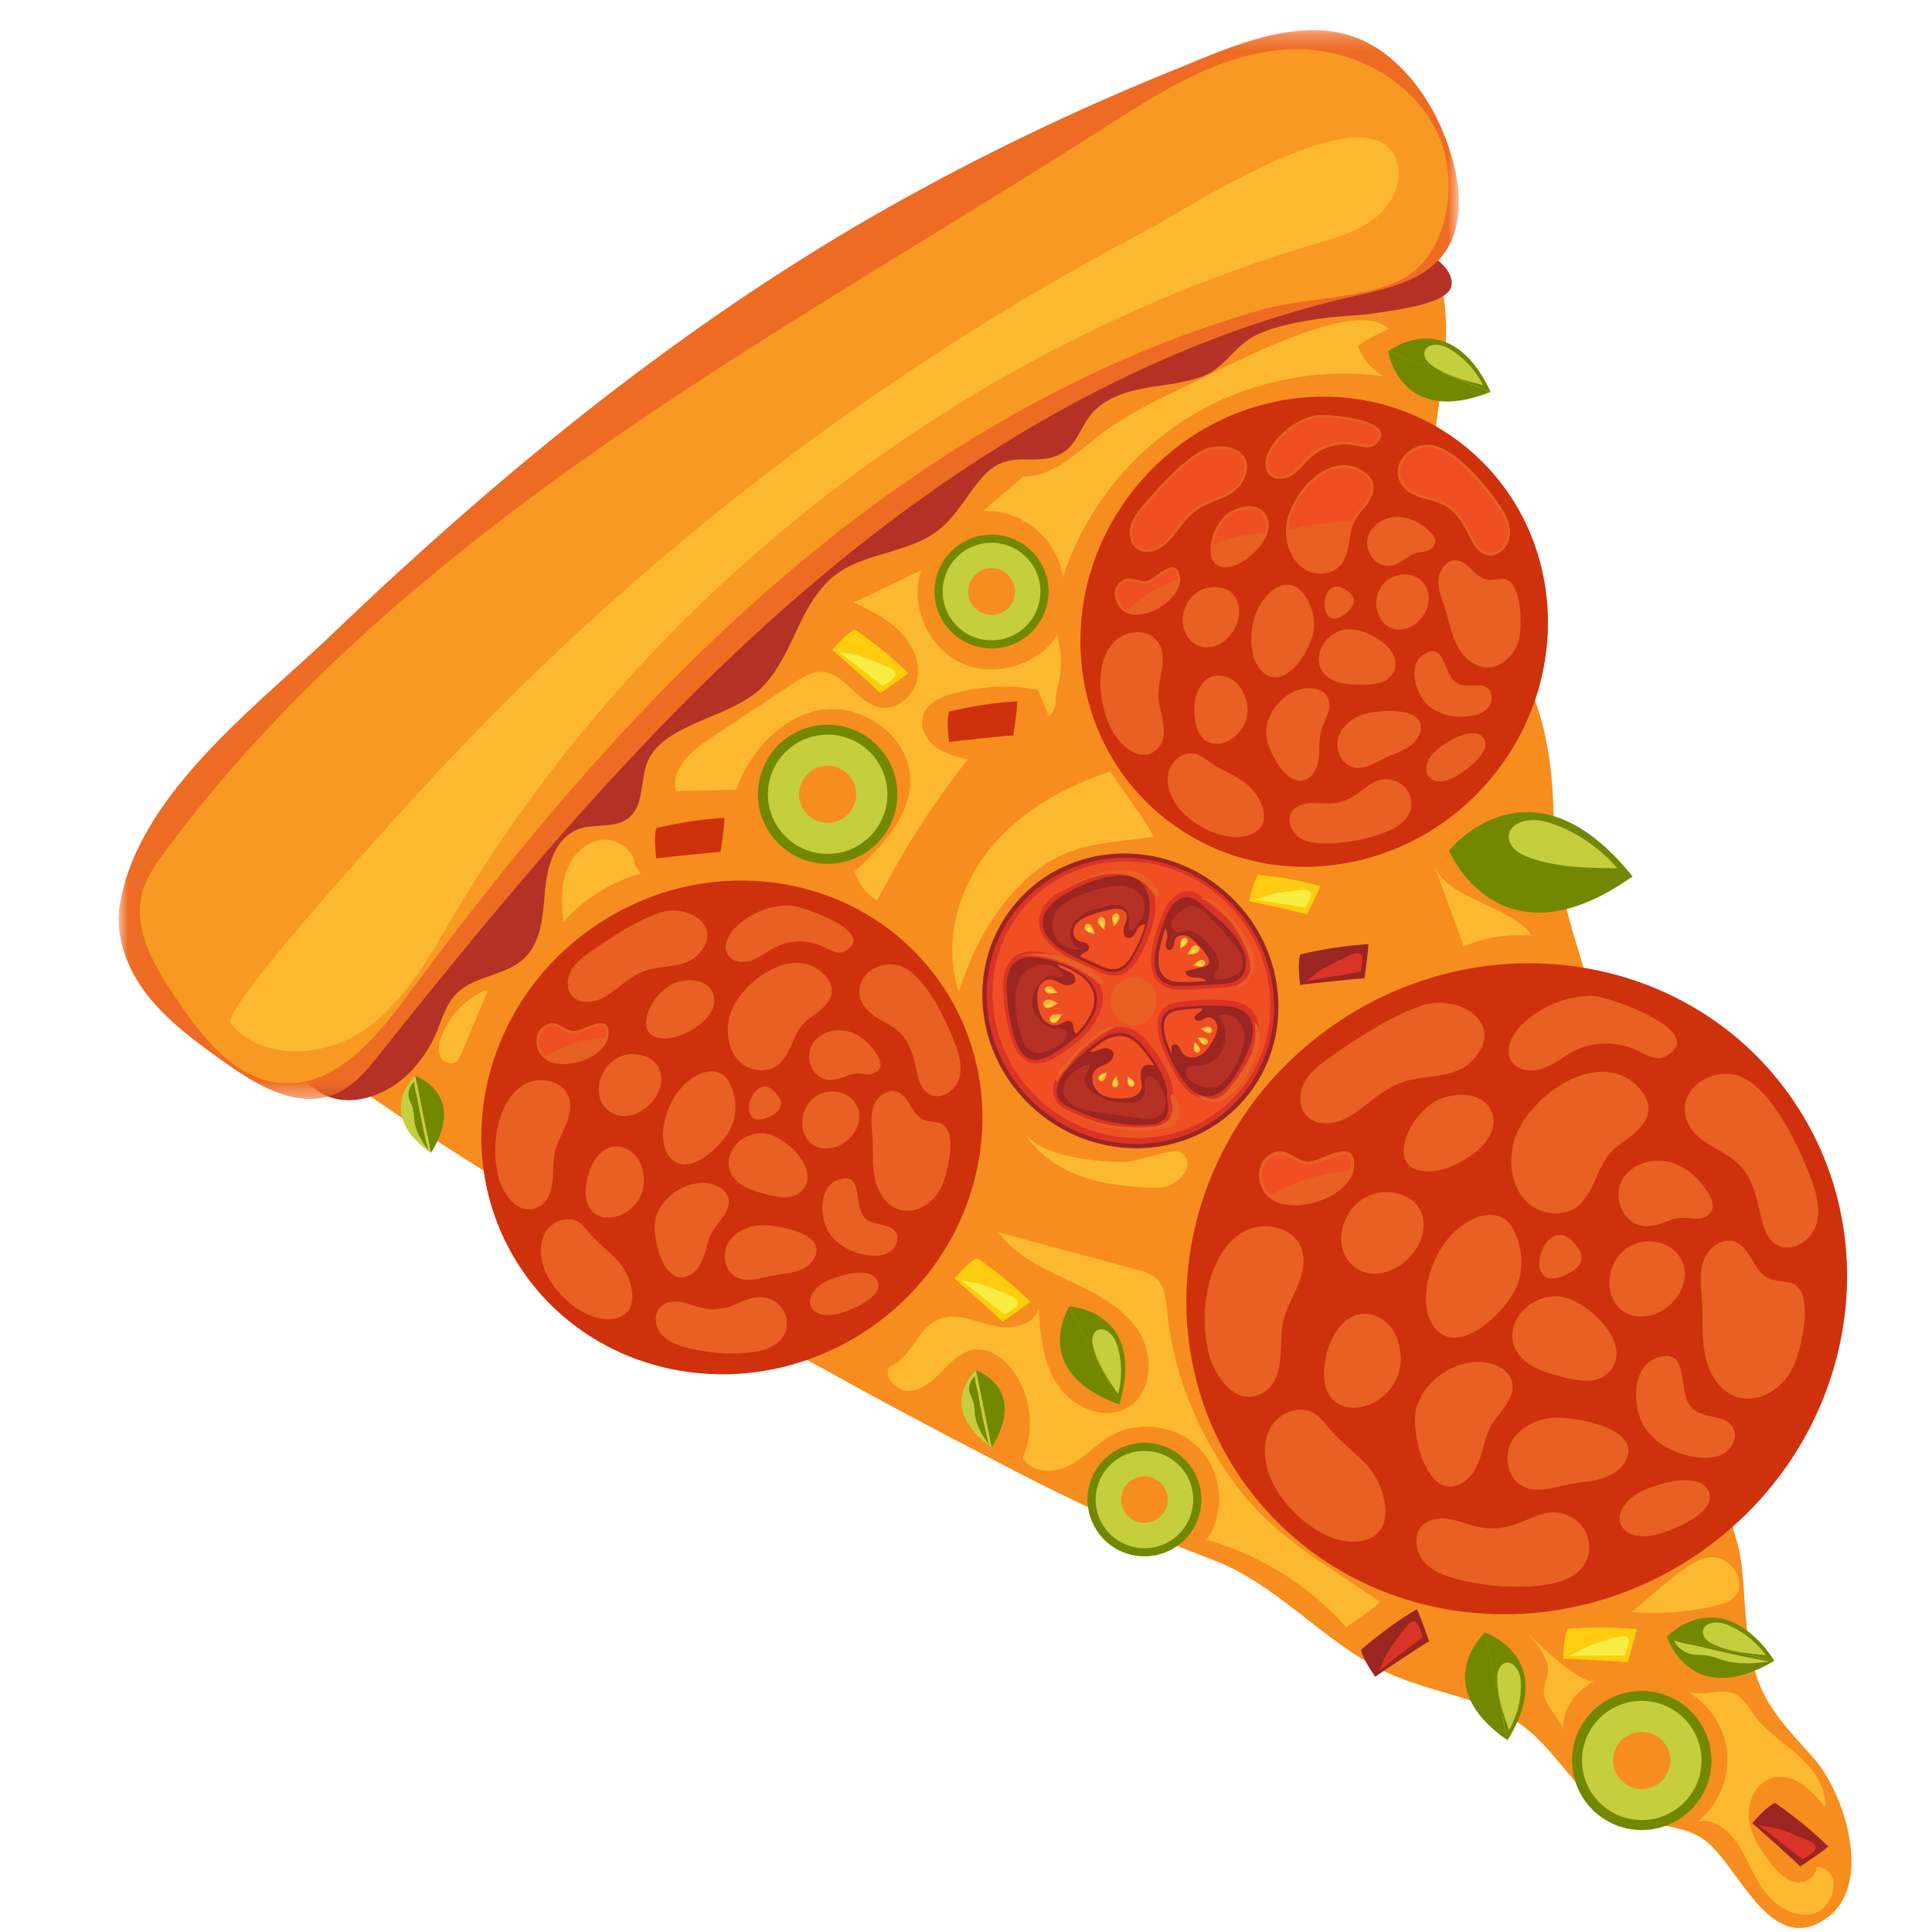 <svg xmlns="http://www.w3.org/2000/svg" xmlns:xlink="http://www.w3.org/1999/xlink" width="120" height="120"><defs><path id="a" d="M1.837.247h83.24v66.385H1.836z"/></defs><g fill="none" fill-rule="evenodd"><path fill="#F68D1E" d="M111.725 119.752c.37.007.757-.08 1.167-.276 3.753-1.826 1.714-7.995-.146-10.159-1.111-1.292-2.363-2.497-3.143-4.01-1.22-2.365-1.137-5.15-1.394-7.795-.293-3.013-1.847-5.248-2.874-7.978-1.157-3.067-1.948-6.35-2.937-9.484-1.043-3.305-2.272-6.435-2.526-9.79-.293-3.888-.586-7.192-1.764-10.992-.96-3.086-1.54-5.458-1.607-8.56-.073-3.44-.562-6.62-2.278-9.673-1.614-2.885-4.052-5.383-4.897-8.578-.673-2.548-.252-5.24.122-7.849.372-2.61.678-5.34-.205-7.824-1.483-4.172-5.546-5.03-9.316-3.589-17.18 6.568-32.452 15.863-43.213 31.13-3.204 4.544-6.235 9.695-11.341 11.91-3.3 1.433-7.585 1.775-9.303 4.932-1.996 3.673 35.224 23.983 39.233 26.134 2.535 1.363 5.094 2.692 7.648 4.022 4.13 2.145 8.123 3.954 12.396 5.569 4.026 1.52 6.875 5.131 10.769 6.973 2.83 1.337 6.21 1.55 8.669 3.487 2.107 1.658 3.341 4.448 5.833 5.443 1.707.683 3.785.407 5.264 1.498 1.731 1.277 3.37 5.415 5.843 5.459"/><path fill="#B63125" d="M85.433 19.447c-.964.154-1.943.158-2.91.278-1.439.184-3.485.502-4.757 1.23-1.17.667-1.722 1.903-3.066 2.419-1.174.448-2.456.52-3.689.755-1.236.233-2.514.68-3.288 1.67-.624.792-.914 1.908-1.808 2.375-1.756.92-3.23-.452-4.94 1.51-.92 1.056-1.57 2.363-2.672 3.231-1.915 1.512-4.788 1.379-6.634 2.978-2.046 1.772-2.403 4.759-4.258 6.716-1.844 1.943-5.927 2.245-7.094 4.502-.611 1.18-.233 2.867-1.275 3.696-.85.675-2.127.32-3.146.707-1.415.536-1.9 2.272-2.039 3.776-.14 1.504-.2 3.19-1.296 4.232-1.175 1.115-3.146 1.072-4.259 2.248-.635.67-.868 1.607-1.235 2.45a7.798 7.798 0 0 1-1.776 2.545c-1.448 1.382-3.792 2.145-5.466 1.05-6.086-3.977 4.006-13.485 6.64-16.22C35.2 42.52 44.373 33.724 55 26.948c6.71-4.279 14.021-7.721 21.741-9.74 2.981-.779 8.333-2.648 11.365-1.701.808.251 2.294 1.256 2.033 2.3-.28 1.11-3.715 1.484-4.706 1.64"/><path fill="#CE310B" d="M77.378 92.242c-6.483-8.905-4.204-21.583 5.09-28.318 9.293-6.735 22.081-4.977 28.565 3.93 6.484 8.902 4.206 21.583-5.09 28.318-9.29 6.733-22.081 4.974-28.565-3.93"/><path fill="#E86024" d="M112.496 73.224c.357.947.62 2.007.274 2.957-.344.95-1.531 1.643-2.41 1.14-.674-.386-.88-1.24-1.042-1.995-.237-1.104-.547-2.261-1.362-3.048-.882-.852-2.254-1.157-2.925-2.185-1.441-2.209 1.45-4.232 3.434-3.052 1.832 1.082 3.324 4.305 4.031 6.183m-1.16 11.77c-.631 1.25-2.095 2.206-3.435 1.785-1.075-.34-1.744-1.44-1.981-2.54-.237-1.1-.134-2.238-.2-3.361-.05-.848-.191-1.727.078-2.531.267-.808 1.137-1.504 1.941-1.225.983.345 1.148 1.785 2.077 2.254.462.229 1.013.173 1.498.345 1.475.533.518 4.294.022 5.273m-5.176-10.327c-.486-.98-1.268-1.873-2.309-2.223-1.04-.35-2.347-.02-2.894.93-.547.948.015 2.415 1.103 2.557.838.109 1.616-.504 2.46-.51.293-.004.584.068.878.06.293-.011.61-.131.733-.397.126-.267-.085-.657-.374-.61M93.993 71.05c-.29 1.25-.085 2.688.829 3.59.911.904 2.606 1.018 3.431.035 1.182-1.415.874-2.59 2.545-3.733 1.2-.82 2.315-1.94 1.015-3.358-2.54-2.765-7.185.703-7.82 3.465m9.461-5.436c-.562.305-1.222-.103-1.8-.379a4.468 4.468 0 0 0-3.874.041c-.654.332-1.227.83-1.917 1.08-.691.253-1.6.173-1.988-.45-.451-.72.043-1.66.648-2.26a6.324 6.324 0 0 1 4.345-1.79c.977-.002 7.392 2.23 4.586 3.758m-2.586 12.05c-1.598 1.382-1.03 4.277 1.255 4.106 1.81-.135 3.347-2.392 2.034-3.93-.794-.928-2.368-.973-3.29-.176m4.35 9.906c.72.538 1.942.307 2.408 1.072.32.522.04 1.245-.47 1.585-.506.34-1.16.37-1.765.29-1.306-.168-2.593-.825-3.283-1.942-.72-1.166-.799-3.705.812-4.241 2.214-.735 1.12 2.353 2.298 3.236m-2.545 7.792c-.73.139-1.646.049-1.97-.617-.377-.774.365-1.637 1.124-2.044.857-.459 3.616-1.385 4.276-.136.734 1.387-2.443 2.608-3.43 2.797m-4.939 2.485c-.62.407-1.374.557-2.114.635-1.658.177-3.343.036-4.963-.36-.803-.197-1.63-.478-2.18-1.093-.553-.613-.716-1.642-.153-2.244.56-.6 1.53-.533 2.312-.285 1.329.424 2.048.62 3.396.208.926-.287 1.808-.915 2.84-.735 1.894.328 2.568 2.75.862 3.874m3.403-7.603c-.1.731-.758 1.277-1.457 1.526-.697.25-1.452.276-2.182.419-.971.19-2.025.583-2.909.133-.958-.488-1.22-1.866-.688-2.8.53-.935 1.645-1.428 2.722-1.466 1.118-.036 4.737.529 4.514 2.188m-6.02-5.429c-2.38-1.44-.825-4.324 1.601-4.3 1.761.016 5.09 3.194 3.045 4.865-.733.6-1.81.388-2.727.146-.66-.177-1.333-.357-1.919-.71m-4.177 7.213c.547-.368.84-1.007 1.04-1.632.193-.626.323-1.284.65-1.852.5-.866 1.471-1.624 1.306-2.61-.15-.89-1.194-1.346-2.096-1.343-1.678.01-3.289 1.157-3.835 2.74-.504 1.447.637 6.25 2.935 4.697m-6.079-1.072c-.727-.772-1.593-1.404-2.28-2.208-.3-.35-.576-.737-.97-.973-.916-.544-2.192-.01-2.707.92-.513.932-.396 2.096-.004 3.08.733 1.844 3.146 4.094 5.315 3.976 2.738-.146 1.947-3.41.647-4.795m1.901-7.851c-.323-.893-1.233-1.6-2.176-1.495-1.147.128-1.88 1.3-2.167 2.412-1.434 5.576 5.991 3.628 4.343-.917m-7.095-.837c.143-.827.58-1.567.91-2.338.328-.773.548-1.661.24-2.441-.496-1.258-2.25-1.648-3.46-1.04-1.206.612-1.915 1.92-2.251 3.228a9.135 9.135 0 0 0-.03 4.38c.332 1.372 1.702 3.46 3.413 2.43 1.35-.814.962-2.963 1.178-4.219m8.559-19.785c-1.986.72-3.766 1.902-5.497 3.105-.618.434-1.253.885-1.642 1.532-.39.643-.472 1.536.007 2.12.683.826 2.045.588 2.932-.018 1.342-.917 2.133-1.867 3.794-2.192 1.218-.238 2.635-.155 3.586-1.12 2.295-2.318-.86-4.267-3.18-3.427m1.311 5.739c-2.056.76-3.802 4.776-.558 4.523 1.57-.122 4.548-1.941 3.612-3.822-.51-1.025-1.98-1.098-3.054-.7M97.24 79.19c-3.135 1.41-1.136-4.74.845-1.566.3.482.197 1.092-.83 1.559-.006.003-.01.007-.016.007m-3.037.734c.412-1.023.374-2.208-.043-3.23-.154-.372-.365-.733-.692-.964-.68-.48-1.64-.255-2.349.18-1.36.842-2.216 2.359-2.48 3.936-.162.961-.085 2.053.591 2.756 1.568 1.635 4.415-1.296 4.973-2.678m-10.505-4.449c-1.291 2.38.79 4.57 3.097 3.217 2.017-1.177 2.424-4.172-.278-4.622-1.107-.185-2.287.422-2.819 1.405m-5.275-1.593c1.04 2.002 5.512.64 5.678-1.358.167-2.04-2.11-.345-2.847-.37-.562-.018-.998-.519-1.553-.618-.545-.097-1.112.251-1.353.748-.24.499-.178 1.106.075 1.598"/><path fill="#E86024" d="M101.378 72.6c.682-.495 1.661-.658 2.545-.36.986.332 1.853 1.16 2.431 2.333l-.045.022a.679.679 0 0 1 .02.581.787.787 0 0 1-.258.306c-.196.144-.45.206-.666.216a3.531 3.531 0 0 1-.494-.032c-.135-.015-.263-.03-.389-.028-.351.001-.695.123-1.062.25-.453.16-.922.323-1.426.258-.54-.072-1.006-.428-1.278-.977-.31-.623-.303-1.352.013-1.901.15-.263.36-.486.609-.668"/><path fill="#EF4F23" d="M83.855 72.679c.015-.058.022-.115.03-.173.019-.255.01-.581-.156-.705-.27-.198-.968.077-1.479.281-.4.16-.748.297-1.005.287-.356-.01-.653-.178-.94-.34-.22-.125-.425-.243-.64-.278a1.012 1.012 0 0 0-.756.193c-.16.116-.284.264-.365.435-.195.405-.17.943.07 1.404.088.165.2.306.345.424 1.464-.86 3.191-1.34 4.896-1.528"/><path fill="#CE310B" d="M32.697 79.276c-4.916-6.755-3.19-16.369 3.858-21.478 7.05-5.11 16.747-3.773 21.665 2.98 4.918 6.753 3.189 16.368-3.858 21.477-7.048 5.106-16.749 3.775-21.665-2.979"/><path fill="#E86024" d="M59.33 64.853c.27.718.472 1.522.207 2.242-.261.722-1.163 1.245-1.829.863-.509-.29-.667-.938-.789-1.51-.178-.838-.415-1.717-1.033-2.313-.668-.645-1.709-.88-2.218-1.656-1.094-1.676 1.097-3.21 2.607-2.317 1.386.823 2.518 3.266 3.055 4.69m-.879 8.926c-.48.95-1.592 1.674-2.606 1.355-.816-.259-1.325-1.093-1.502-1.927-.179-.833-.101-1.695-.152-2.549-.038-.644-.145-1.308.058-1.92.205-.614.863-1.141 1.472-.928.748.263.872 1.354 1.578 1.71.346.173.767.13 1.133.261 1.12.403.393 3.255.02 3.998m-3.927-7.831c-.368-.744-.964-1.42-1.753-1.686-.79-.266-1.78-.015-2.195.705-.413.72.013 1.832.838 1.94.635.082 1.226-.38 1.865-.387.223-.002.443.052.665.045.223-.01.464-.1.556-.302.096-.2-.064-.495-.282-.463m-8.923-2.595c-.22.947-.062 2.036.628 2.724.693.685 1.979.771 2.604.023.897-1.073.664-1.963 1.929-2.828.911-.622 1.757-1.473.77-2.548-1.926-2.098-5.446.536-5.931 2.629m7.176-4.123c-.427.231-.927-.078-1.366-.288a3.38 3.38 0 0 0-2.936.032c-.498.25-.932.63-1.455.819-.524.193-1.21.131-1.507-.341-.342-.546.032-1.262.49-1.714a4.784 4.784 0 0 1 3.293-1.358c.744-.003 5.61 1.69 3.48 2.85m-1.959 9.139c-1.212 1.048-.782 3.242.95 3.113 1.373-.103 2.54-1.815 1.544-2.98-.6-.703-1.797-.738-2.494-.133m3.298 7.511c.545.41 1.47.233 1.827.816.24.393.028.943-.358 1.2-.385.257-.88.28-1.34.22-.99-.127-1.967-.627-2.488-1.473-.547-.885-.605-2.81.615-3.217 1.68-.555.85 1.787 1.744 2.454m-1.931 5.909c-.552.107-1.248.037-1.496-.467-.284-.587.278-1.241.855-1.55.65-.347 2.74-1.05 3.242-.104.558 1.052-1.853 1.978-2.601 2.12m-3.746 1.886c-.47.311-1.043.422-1.605.484a11.015 11.015 0 0 1-3.762-.276c-.609-.148-1.237-.364-1.654-.829-.419-.465-.543-1.246-.114-1.702.424-.454 1.16-.403 1.753-.214 1.007.323 1.554.47 2.575.156.704-.216 1.368-.694 2.153-.555 1.436.247 1.95 2.085.654 2.936m2.581-5.765c-.074.554-.577.968-1.105 1.158-.528.187-1.102.208-1.652.317-.74.144-1.538.44-2.21.1-.726-.37-.925-1.417-.52-2.123.403-.71 1.247-1.084 2.064-1.11.846-.03 3.592.4 3.423 1.657m-4.566-4.117c-1.803-1.091-.626-3.28 1.214-3.26 1.336.012 3.858 2.422 2.31 3.69-.555.453-1.373.292-2.068.11-.502-.133-1.013-.27-1.456-.54m-3.166 5.469c.413-.277.637-.76.785-1.235.149-.477.248-.975.496-1.405.378-.656 1.113-1.232.989-1.98-.115-.673-.902-1.02-1.59-1.018-1.27.006-2.492.88-2.907 2.078-.382 1.098.48 4.738 2.227 3.56M38.37 78.3c-.551-.585-1.207-1.065-1.73-1.674-.227-.265-.433-.559-.736-.739-.692-.412-1.663-.007-2.05.698-.391.705-.301 1.59-.004 2.34.556 1.395 2.387 3.1 4.031 3.01 2.077-.11 1.477-2.583.489-3.635m1.442-5.954c-.246-.675-.934-1.212-1.652-1.133-.866.096-1.424.984-1.64 1.828-1.088 4.23 4.544 2.75 3.292-.695m-5.381-.636c.11-.626.44-1.185.69-1.772.25-.585.419-1.26.184-1.85-.378-.955-1.706-1.251-2.623-.79-.918.465-1.453 1.455-1.709 2.449a6.916 6.916 0 0 0-.024 3.32c.252 1.041 1.29 2.626 2.59 1.844 1.024-.617.727-2.248.892-3.2m6.493-15.003c-1.507.544-2.856 1.442-4.17 2.353-.47.328-.95.672-1.246 1.161-.295.491-.357 1.166.006 1.607.517.626 1.552.448 2.225-.011 1.017-.696 1.618-1.416 2.877-1.663.923-.18 1.996-.119 2.72-.848 1.74-1.759-.65-3.238-2.412-2.599m.996 4.351c-1.56.578-2.886 3.623-.428 3.43 1.192-.094 3.45-1.47 2.742-2.9-.389-.774-1.5-.83-2.315-.53m5.84 8.318c-2.38 1.067-.86-3.594.643-1.188.227.365.148.828-.632 1.183-.004.002-.007.005-.011.005m-2.305.557c.314-.778.286-1.674-.034-2.449-.115-.283-.274-.558-.522-.73-.515-.367-1.243-.196-1.782.134-1.032.64-1.68 1.789-1.88 2.985-.125.73-.063 1.556.448 2.09 1.19 1.238 3.347-.982 3.77-2.03m-7.965-3.374c-.98 1.805.597 3.464 2.349 2.44 1.528-.894 1.84-3.166-.212-3.506-.839-.14-1.733.32-2.137 1.065m-4.001-1.209c.785 1.52 4.181.487 4.305-1.028.128-1.55-1.6-.261-2.159-.282-.425-.013-.757-.394-1.176-.467-.414-.073-.846.188-1.026.568-.183.377-.14.839.056 1.21"/><path fill="#E86024" d="M50.897 64.38c.517-.375 1.26-.5 1.93-.273.75.249 1.404.879 1.846 1.768l-.036.017a.518.518 0 0 1-.18.673.95.95 0 0 1-.506.163 2.444 2.444 0 0 1-.374-.023 2.358 2.358 0 0 0-.293-.022c-.269.002-.53.094-.806.19-.344.121-.7.245-1.083.194-.41-.054-.763-.322-.97-.74-.232-.473-.229-1.026.012-1.442.113-.199.272-.368.46-.505"/><path fill="#EF4F23" d="M37.61 64.44a.796.796 0 0 0 .019-.13c.018-.195.009-.445-.119-.537-.203-.151-.729.06-1.116.212-.308.12-.571.227-.767.222-.27-.01-.494-.137-.712-.26-.164-.095-.321-.183-.487-.211a.75.75 0 0 0-.571.146.914.914 0 0 0-.278.328c-.147.308-.126.717.054 1.065.066.128.154.235.261.323 1.11-.653 2.423-1.018 3.716-1.159"/><path fill="#CE310B" d="M72.164 50.679c-6.081-5.009-6.775-14.19-1.548-20.51 5.226-6.316 14.393-7.38 20.475-2.37 6.083 5.009 6.775 14.19 1.548 20.508-5.228 6.317-14.393 7.38-20.475 2.372"/><path fill="#E86024" d="M93.066 31.26c.417.59.79 1.276.72 1.994-.068.72-.767 1.412-1.466 1.22-.536-.147-.83-.698-1.079-1.193-.36-.724-.783-1.472-1.488-1.87-.763-.43-1.767-.397-2.415-.99-1.393-1.27.246-3.187 1.832-2.726 1.46.424 3.071 2.389 3.896 3.564m1.305 8.351c-.214.98-1.056 1.9-2.06 1.848-.804-.043-1.466-.685-1.823-1.405-.362-.718-.496-1.526-.742-2.29-.188-.578-.44-1.16-.4-1.767.041-.608.518-1.241 1.125-1.193.743.062 1.115 1.032 1.842 1.19.36.078.733-.06 1.096-.029 1.118.107 1.127 2.882.962 3.647m-5.433-6.226c-.51-.592-1.214-1.07-1.995-1.127-.784-.056-1.628.405-1.836 1.16-.209.753.441 1.668 1.221 1.572.6-.073 1.028-.635 1.61-.79.204-.053.416-.057.619-.115.197-.06.398-.2.436-.407.04-.205-.175-.437-.368-.355m-8.756-.273c.024.916.424 1.874 1.218 2.337.793.464 1.986.24 2.379-.586.565-1.191.143-1.95 1.093-3.04.686-.782 1.256-1.757.104-2.501-2.253-1.464-4.849 1.764-4.794 3.79m5.575-5.45c-.334.312-.864.147-1.313.06a3.183 3.183 0 0 0-2.673.72c-.394.346-.7.79-1.135 1.088-.432.299-1.075.404-1.456.044-.44-.419-.27-1.161.043-1.68a4.51 4.51 0 0 1 2.687-2.014c.677-.178 5.518.223 3.847 1.783m.367 8.803c-.857 1.24.053 3.142 1.605 2.617 1.23-.416 1.889-2.254.705-3.084-.716-.5-1.814-.251-2.31.467m4.785 6.079c.594.245 1.396-.133 1.858.313.312.304.25.857-.039 1.181-.293.325-.74.461-1.173.518-.932.116-1.941-.11-2.62-.762-.708-.678-1.213-2.422-.197-3.08 1.402-.902 1.197 1.43 2.17 1.83m-.368 5.847c-.477.226-1.13.328-1.472-.076-.4-.468-.04-1.198.412-1.614.511-.47 2.253-1.605 2.935-.857.756.829-1.225 2.24-1.875 2.546m-2.971 2.601c-.358.392-.854.63-1.352.816a10.297 10.297 0 0 1-3.499.636c-.592.007-1.214-.043-1.703-.368-.492-.326-.789-1.01-.509-1.528.282-.512.964-.641 1.549-.607.998.056 1.53.063 2.388-.462.59-.362 1.087-.954 1.834-1.014 1.37-.11 2.27 1.446 1.292 2.527m.993-5.87c.062.528-.297 1.02-.735 1.317-.438.296-.955.45-1.434.679-.64.306-1.299.765-1.99.611-.752-.167-1.179-1.076-.978-1.817.2-.742.882-1.278 1.62-1.496.767-.227 3.374-.482 3.517.707m-5.139-2.684c-1.904-.574-1.346-2.845.338-3.26 1.224-.303 4.093 1.3 2.979 2.823-.399.545-1.184.59-1.86.585-.487-.004-.987-.008-1.457-.148m-1.599 5.736c.31-.35.402-.845.427-1.312.022-.47-.006-.947.118-1.4.192-.689.728-1.386.436-2.037-.263-.589-1.067-.722-1.691-.557-1.158.304-2.067 1.388-2.161 2.578-.09 1.092 1.558 4.212 2.871 2.728m-4.401.343c-.639-.405-1.353-.688-1.973-1.123-.269-.188-.528-.407-.844-.5-.73-.213-1.52.383-1.71 1.118-.188.735.103 1.521.55 2.134.837 1.144 2.912 2.273 4.39 1.804 1.869-.589.737-2.706-.413-3.433m-.086-5.774c-.385-.558-1.14-.886-1.776-.646-.769.294-1.067 1.231-1.065 2.055.003 4.113 4.794 1.443 2.841-1.409m-5.064.686c-.048-.598.123-1.189.211-1.781.092-.594.085-1.249-.269-1.734-.571-.782-1.853-.74-2.578-.102-.73.64-.985 1.667-.983 2.635a6.52 6.52 0 0 0 .761 3.035c.478.895 1.8 2.093 2.8 1.075.79-.8.134-2.22.059-3.128m2.384-15.218c-1.246.85-2.265 1.985-3.25 3.127-.35.409-.706.836-.862 1.352-.155.515-.051 1.147.387 1.464.618.452 1.518.043 2.022-.532.767-.872 1.144-1.673 2.234-2.194.8-.38 1.795-.576 2.284-1.412 1.17-2.016-1.359-2.801-2.815-1.806m1.934 3.738c-1.287.892-1.776 3.982.425 3.228 1.063-.363 2.798-2.152 1.813-3.287-.535-.618-1.563-.408-2.238.059m7.293 6.22c-1.917 1.531-1.633-3.081.308-1.236.294.28.331.722-.296 1.228a.04.04 0 0 0-.012.008m-1.971 1.047c.103-.782-.133-1.596-.607-2.228-.17-.23-.383-.44-.652-.545-.554-.21-1.18.116-1.594.545-.787.825-1.109 2.03-1.013 3.164.062.695.31 1.438.906 1.805 1.378.851 2.823-1.685 2.96-2.741m-8.066-1.207c-.468 1.877 1.365 3.021 2.722 1.677 1.182-1.176.928-3.321-1.025-3.152-.797.07-1.503.7-1.697 1.475m-3.937-.163c1.077 1.202 3.93-.54 3.688-1.95-.248-1.445-1.523.137-2.036.252-.394.086-.785-.184-1.187-.152-.395.03-.726.371-.803.76-.077.385.074.796.338 1.09"/><path fill="#EF4F23" d="M87.312 28.435c.37-.45 1.075-.806 1.814-.59 1.575.455 3.317 2.797 3.813 3.502.361.508.76 1.185.692 1.894-.023.245-.13.495-.301.7-.21.256-.577.49-.97.383-.453-.123-.72-.596-.98-1.113-.356-.713-.801-1.508-1.55-1.934-.341-.193-.723-.298-1.09-.397-.49-.133-.952-.257-1.296-.572-.708-.645-.513-1.414-.132-1.873"/><path fill="#E86024" d="M85.259 32.807c.383-.463 1.032-.75 1.693-.703.746.054 1.492.472 2.105 1.18l-.028.025c.097.11.14.263.116.398a.58.58 0 0 1-.122.258.892.892 0 0 1-.423.267 2.144 2.144 0 0 1-.347.067c-.096.015-.188.028-.277.05-.242.065-.458.209-.688.365-.283.189-.58.384-.941.43-.385.046-.772-.117-1.06-.447-.323-.375-.453-.882-.33-1.32a1.52 1.52 0 0 1 .302-.57"/><path fill="#EF4F23" d="M83.961 32.39a2.9 2.9 0 0 1 .416-.648l.067-.082c.038-.045.08-.09.117-.137.456-.553.654-1.005.597-1.378-.045-.285-.234-.533-.58-.758-1.269-.823-2.624-.022-3.47.998-.652.79-1.067 1.777-1.086 2.557a14.296 14.296 0 0 1 3.94-.553m-4.556-4.991a4.364 4.364 0 0 1 2.231-1.43c.481-.128 3.454.082 3.943.845.064.097.122.258-.104.528-.04.047-.082.098-.139.147-.235.22-.627.135-1.009.054-.054-.011-.11-.024-.167-.034a3.358 3.358 0 0 0-2.806.754c-.165.146-.316.31-.462.465-.213.23-.416.446-.658.613-.37.255-.94.364-1.261.058-.365-.343-.226-.993.07-1.488.105-.177.23-.351.362-.512m-8.392 4.217c.064-.08.133-.16.199-.237.996-1.155 1.988-2.263 3.22-3.103.783-.534 1.98-.534 2.56.002.403.373.416.943.033 1.6-.046.078-.1.155-.156.226-.36.433-.916.655-1.453.868-.203.081-.412.164-.605.257-.673.32-1.079.743-1.414 1.15-.114.135-.225.277-.334.42-.12.152-.239.307-.37.465-.055.065-.111.13-.166.197-.483.549-1.296.89-1.82.51-.401-.295-.452-.878-.328-1.296.124-.407.39-.765.634-1.06m4.634 2.067a11.244 11.244 0 0 1 2.913-.589c.133-.375.157-.798-.16-1.164-.466-.536-1.395-.356-2.032.086-.131.09-.255.206-.372.347-.33.4-.55.932-.626 1.418.09-.034.185-.066.277-.098m-2.504 2.302a.689.689 0 0 0-.011-.124c-.032-.178-.098-.405-.235-.46-.222-.09-.654.227-.97.458-.25.18-.468.34-.644.379-.25.056-.487-.008-.713-.068-.176-.049-.338-.092-.496-.08a.736.736 0 0 0-.488.268.864.864 0 0 0-.175.367c-.064.313.054.683.302.958.09.1.194.177.314.235.86-.86 1.968-1.5 3.116-1.933"/><path fill="#9B2520" d="M63.425 55.721c3.424-3.59 9.242-3.616 12.99-.056 3.747 3.559 4.008 9.356.58 12.947-3.428 3.59-9.242 3.617-12.99.056-3.749-3.558-4.008-9.356-.58-12.947"/><path fill="#DA3426" d="M63.623 55.91c3.326-3.486 8.97-3.51 12.608-.054 3.64 3.453 3.89 9.08.566 12.568-3.327 3.485-8.972 3.51-12.61.054-3.639-3.454-3.89-9.084-.564-12.568"/><path fill="#EF4F23" d="M65.405 67.634c.071-1.125 1.577-2.45 2.825-3.362a2.454 2.454 0 0 1 1.259-.48c.238-.017.47.012.682.085.282.092.545.26.812.514.107.103.216.217.336.361.468.553 1.094 1.425 1.434 2.453.087.259.092.495.098.724.004.1.005.198.015.296l.017.16c.037.331.084.747-.16 1.117-.306.457-.885.551-1.293.583-1.68.124-3.482-.289-5.219-1.193a1.848 1.848 0 0 1-.423-.292 1.194 1.194 0 0 1-.383-.966m-2.625-3.24a11.582 11.582 0 0 1-.476-3.124c-.013-.804.192-1.402.61-1.771.394-.345.948-.471 1.65-.373 1.02.142 2.399.575 3.222 1.357.682.649.88 1.446.568 2.308-.316.874-1.01 1.675-2.115 2.438l-.045.031c-.648.45-1.73 1.2-2.597.525a2.594 2.594 0 0 1-.107-.095c-.397-.377-.616-.973-.71-1.296m10.293 2.458c-.568-.945-1.78-3.247-.812-4.21.291-.288.693-.378 1.088-.43a13.508 13.508 0 0 1 2.78-.085c.488.036.993.113 1.4.422.052.038.1.079.144.122.423.401.795 1.176.184 2.608-.345.808-.825 1.813-1.49 2.45-.821.788-1.78.779-2.627-.023a3.985 3.985 0 0 1-.667-.854m-7.97-8.302c-.613-.634-.735-1.466-.318-2.173.233-.394.614-.75 1.165-1.09.477-.29 2.156-1.246 3.732-1.278.47-.008.893.103 1.216.316.077.055.154.113.224.179.312.298.526.729.601 1.215.226 1.44-.567 3.058-1.063 3.894-.598 1.013-1.416 1.243-2.502.703a21.197 21.197 0 0 0-.738-.345c-.498-.225-1.015-.457-1.489-.755a4.905 4.905 0 0 1-.714-.552c-.038-.04-.075-.075-.115-.114m6.463.373a10.25 10.25 0 0 1 .782-2.43c.288-.617.709-1.009 1.184-1.106.299-.06.763-.034 1.293.437.173.155.35.305.538.467.285.243.578.496.858.76.493.47 1.1 1.12 1.42 2 .229.645.129 1.53-.502 1.966-.376.26-.842.295-1.183.321-.732.054-1.48.096-2.219.126-.58.022-1.242.01-1.714-.407a.405.405 0 0 1-.041-.036c-.455-.433-.594-1.136-.416-2.098m-7.663-2.882c-3.21 3.362-2.96 8.816.554 12.156 3.516 3.34 8.985 3.317 12.195-.047 3.21-3.36 2.962-8.816-.553-12.154-3.516-3.337-8.987-3.32-12.196.045"/><path fill="#9B2520" d="M69.44 64.155c.192-.013.386.008.572.07.412.136.735.453 1.019.787.575.684 1.097 1.498 1.377 2.353.107.325.068.625.098.958.035.364.124.758-.096 1.086-.22.334-.667.424-1.07.454-1.749.13-3.506-.35-5.06-1.157-2.015-1.048 1.202-3.503 2.056-4.125.32-.236.712-.4 1.105-.426m-5.73 1.471c-.366-.288-.598-.836-.72-1.243a11.538 11.538 0 0 1-.462-3.046c-.025-1.317.582-2.04 1.926-1.851 1.49.208 4.313 1.183 3.558 3.274-.352.973-1.177 1.723-2.007 2.3-.596.41-1.583 1.121-2.295.566m2.312-6.589a4.183 4.183 0 0 1-.774-.618c-.49-.507-.646-1.2-.28-1.823.246-.418.656-.737 1.066-.988.998-.611 2.403-1.215 3.585-1.236.367-.007.745.064 1.05.269.394.262.625.723.698 1.192.19 1.215-.423 2.678-1.028 3.703-.532.9-1.186 1.052-2.118.587-.714-.354-1.513-.649-2.199-1.086m11.273.183c.2.564.103 1.284-.393 1.627-.297.206-.675.244-1.036.272-.736.054-1.471.094-2.21.124-.53.018-1.114.013-1.51-.334-.5-.439-.482-1.211-.362-1.86a9.83 9.83 0 0 1 .762-2.362c.428-.925 1.185-1.315 2.014-.576 1.017.913 2.253 1.776 2.735 3.109m-1.199 8.37c-1.107 1.056-2.182.28-2.841-.815-.468-.782-1.675-3.04-.857-3.855.238-.236.59-.304.919-.347a13.4 13.4 0 0 1 2.723-.083c.436.032.894.094 1.244.36.79.602.566 1.615.235 2.387-.28.655-.758 1.714-1.423 2.353"/><path fill="#EF4F23" d="M67.782 65.322c.242-.015.466-.141.704-.195.239-.051.54 0 .647.219.118.25-.089.542-.33.68-.24.14-.525.205-.726.396-.399.377-.252 1.093.173 1.438.424.347 1.014.4 1.561.362.254-.017.511-.052.731-.18.218-.124.391-.358.376-.611-.024-.446-.302-1.331.523-1.294.084.004.167.025.25.041a7.896 7.896 0 0 0-.724-.995c-.267-.319-.579-.625-.973-.758a1.476 1.476 0 0 0-.55-.063c-.373.024-.751.18-1.057.407-.166.12-.423.31-.716.55a.548.548 0 0 0 .11.003m-1.769-4.184c-.29-.113-.569-.327-.881-.297-.284.027-.517.263-.618.53-.102.27-.094.565-.066.85.036.372.107.754.327 1.058.222.302.628.497.979.37.267-.098.566-.357.784-.177.154.126.114.366.178.553a.493.493 0 0 0 .122.186c.438-.42.809-.908 1.015-1.474.543-1.502-.834-2.408-2.163-2.852.088.223.367.332.602.424.255.1.543.302.5.57-.055.31-.487.371-.779.259m.933-2.732c.135.077.297.09.441.144.145.056.286.195.252.347-.036.184-.269.234-.415.35a.783.783 0 0 0-.147.156c.393.186.793.355 1.167.54.9.45 1.53.302 2.041-.564.327-.553.656-1.24.85-1.94a.427.427 0 0 0-.256.031c-.178.088-.26.29-.355.465-.094.174-.252.354-.45.33-.283-.037-.34-.435-.247-.705.092-.27.252-.562.13-.823-.153-.323-.61-.323-.96-.25a8.699 8.699 0 0 0-1.292.366c-.342.126-.697.287-.898.589-.203.302-.179.782.139.964m5.072.6c-.11.59-.124 1.294.327 1.691.363.317.893.323 1.374.304.399-.015.799-.037 1.195-.062a.537.537 0 0 0-.345-.198c-.186-.034-.382-.004-.564-.044-.188-.04-.378-.187-.365-.375.374-.093.75-.183 1.122-.273.102-.026.209-.055.276-.133.138-.16.034-.402-.084-.574a5.131 5.131 0 0 0-.76-.88c-.172-.157-.362-.309-.59-.358-.225-.052-.498.025-.607.231-.063.124-.062.272-.097.409-.042.135-.15.273-.292.258-.131-.016-.208-.168-.206-.3.002-.13.058-.258.086-.388.034-.153.015-.478-.109-.652a9.042 9.042 0 0 0-.36 1.344m1.348 3.724c-.297.04-.612.1-.823.312-.492.487-.173 1.554.22 2.413a.53.53 0 0 0 .011-.18c-.017-.133-.037-.289.064-.375.111-.092.288-.02.372.094.089.114.124.259.201.379.228.348.754.384 1.117.185.364-.202.6-.57.802-.932.152-.272.303-.568.276-.877-.028-.311-.312-.619-.616-.557-.15.03-.27.137-.412.19-.146.052-.347.013-.38-.136-.048-.242.375-.305.456-.538a.274.274 0 0 0 .009-.078c-.432.009-.866.043-1.297.1"/><path fill="#E86024" d="M69.305 63.79c-.432-.094-.853.182-1.208.454-.54.414-1.072.85-1.534 1.352-.29.316-1.101 1.164-.97 1.625.996-1.462 2.062-2.681 3.712-3.431m-6.299-4.324c1.818-.566 3.924-.075 5.3 1.234.066.061.133.13.154.219.096.414-.381.015-.472-.053a7.346 7.346 0 0 0-.618-.423 7.6 7.6 0 0 0-1.402-.69c-.866-.317-2.048-.572-2.962-.287m7.103-5.078c-.782-.212-1.62-.108-2.389.15-.765.26-1.473.666-2.174 1.073a8.906 8.906 0 0 1 2.573-1.324c.785-.253 1.644-.396 2.43-.144a2.2 2.2 0 0 1 .907.566c.124.13.632.754.483.956-.12.167-.594-.566-.703-.667a2.767 2.767 0 0 0-1.127-.61m7.521 5.91c.103-.547-.111-1.099-.346-1.605-.579-1.24-1.426-2.492-2.738-2.895.449-.142.911.158 1.259.47a7.617 7.617 0 0 1 1.663 2.163c.291.566.515 1.207.39 1.83-.048.234-.86 1.383-.978.947.376-.179.673-.49.75-.91m-1.215 7.212c.455-.589.91-1.187 1.216-1.862.308-.677.454-1.451.263-2.17.35.282.393.79.338 1.232-.115.887-.515 1.722-1.024 2.459-.312.448-.682.88-1.179 1.11-.484.226-1.245.247-1.597-.23.244.018.494.156.748.186.571.073.906-.296 1.235-.725m-3.594 1.202c.02.332-.07.688-.312.919-.255.24-.627.305-.977.339a9.972 9.972 0 0 1-4.888-.763 9.128 9.128 0 0 0 5.365.949c.386-.05.805-.145 1.047-.447.224-.277.245-.677.141-1.02-.037-.133-.244-.723-.415-.714-.188.01.032.583.04.737m-2.548-5.035c-.663-.073-1.218-.663-1.291-1.325a1.539 1.539 0 0 1 .686-1.437c.473-.3 1.13-.288 1.582.04 1.137.82.48 2.88-.977 2.722"/><path fill="#EEBA36" d="M64.93 62.135c-.117.062-.188.182-.115.317.2.375.686-.012.917-.149-.04.023-.254-.105-.299-.123a1.013 1.013 0 0 0-.353-.09.3.3 0 0 0-.15.045m4.15 5.265c.031.096.112.167.22.133.313-.092.097-.512.03-.707.012.034-.118.173-.138.206a.732.732 0 0 0-.12.25.231.231 0 0 0 .009.118m-.855-.487c-.03.095 0 .199.11.232.309.098.363-.373.414-.573-.007.035-.193.08-.227.097a.759.759 0 0 0-.239.139.252.252 0 0 0-.058.105m1.93.55c.078.06.187.071.258-.019.2-.255-.218-.474-.385-.594.026.02.003.21.005.247a.701.701 0 0 0 .045.272c.017.04.044.07.077.094m4.658-2.575c.1.007.196-.04.205-.156.026-.324-.443-.276-.648-.283.032.002.118.17.14.202a.663.663 0 0 0 .189.2.229.229 0 0 0 .114.037m-.354-5.823c.056-.105.055-.234-.068-.306-.338-.195-.53.345-.646.565.02-.038.25-.042.297-.05a.95.95 0 0 0 .32-.1.338.338 0 0 0 .097-.11m.314.922c.083-.068.12-.176.043-.274-.212-.274-.55.11-.716.253.026-.022.218.05.258.057.1.018.2.039.298.02a.25.25 0 0 0 .117-.056m-1.002-1.514c.006-.107-.047-.208-.173-.218-.348-.024-.29.482-.295.703 0-.037.182-.133.214-.155a.755.755 0 0 0 .216-.207.264.264 0 0 0 .038-.123m.444 6.848c.066.073.17.103.258.024.238-.217-.141-.502-.284-.649.022.025-.028.207-.034.246a.707.707 0 0 0-.002.274.23.23 0 0 0 .062.105m.929-1.158c.094-.026.169-.105.137-.215-.083-.313-.511-.109-.707-.05.034-.008.171.123.203.144a.733.733 0 0 0 .246.127c.04.01.081.006.12-.006m-10.042-2.915c-.113.012-.212.083-.2.216.024.377.557.23.792.188-.154-.111-.274-.315-.453-.383a.293.293 0 0 0-.139-.02m3.472-4.198c-.073-.087-.191-.125-.293-.039-.291.24.137.587.31.754.002-.191.098-.407.05-.592a.309.309 0 0 0-.067-.122m-.921.357c-.107-.04-.227-.019-.276.107-.14.354.406.448.637.51-.09-.167-.113-.403-.246-.542a.29.29 0 0 0-.115-.075m1.872-.495c-.026-.11-.11-.198-.238-.174-.374.077-.16.585-.085.814.088-.169.276-.315.321-.5a.267.267 0 0 0 .002-.14m-4.28 6.224c-.08.105-.092.246.028.338.35.266.581-.278.703-.512-.022.041-.535.04-.614.071a.343.343 0 0 0-.117.103"/><path fill="#FBDC46" d="M65.03 62.51a.213.213 0 0 1-.129-.068c-.034-.04-.041-.102-.006-.137-.032.034.171.116.192.12.07.007.18-.075.235-.056.086.031.03.099-.017.125-.073.041-.195.034-.274.015m.192-.888c-.103-.032-.195-.107-.216-.208.096.013.39.05.444.135.082.13-.168.092-.228.073m.365 1.787c-.079.066-.193.096-.283.049-.05-.023-.085-.08-.06-.126.022-.04.078-.04.125-.043a.678.678 0 0 0 .15-.022c.04-.013.129-.075.166-.072.113.014-.045.175-.098.214m2.979 3.412a.142.142 0 0 0 .038-.046c.005-.018.002-.045-.017-.054-.013-.007-.032 0-.045.004a.346.346 0 0 0-.194.137c-.036.058-.05.174.02.204.067-.084.117-.172.198-.246m.617.616a.16.16 0 0 1-.015-.089.645.645 0 0 1 .133-.373c.011.1.025.197.036.297.004.039.01.08-.004.12-.019.063-.107.125-.15.045m.967-.121a.466.466 0 0 1-.071-.315c-.004.017.135.127.154.152.04.04.12.11.135.17.038.18-.165.075-.218-.007m4.189-2.004c-.054-.003-.082-.067-.091-.123a.874.874 0 0 1 .011-.349c.041.058.329.497.08.473m.247-.598c-.043-.058-.081-.124-.126-.18.114.026.348.06.368.215.023.175-.192.029-.242-.035m.165-.789c.058.035.481-.156.45.078-.025.177-.379-.035-.45-.078m-.488-3.991a.633.633 0 0 1 .25-.094c.1-.007.31.101.135.158-.118.037-.28-.008-.385-.064m-.356-.702a.231.231 0 0 1 .139-.219c.058-.026.18-.024.197.056.026.137-.255.16-.336.163m-.327-.618a.181.181 0 0 0 .026-.107.11.11 0 0 0-.06-.088c-.058-.02-.118.03-.15.084-.03.053-.09.212-.036.268.07.077.19-.095.22-.157m-4.251-1.344a.358.358 0 0 0 .059-.15c.004-.055-.015-.115-.058-.147-.044-.033-.115-.031-.147.012-.041.047-.022.116-.004.174.021.062.034.165.089.197.022-.028.04-.054.062-.086m-1.017.044c-.015-.035-.027-.078 0-.106.032-.029.08-.008.11.018a.39.39 0 0 1 .108.209c.013.063.024.15.002.21-.1-.077-.171-.218-.22-.33m-.738.511a.253.253 0 0 1-.1-.112c-.016-.045-.007-.107.038-.133.026-.02.066-.02.1-.006a.294.294 0 0 1 .088.056c.05.038.26.195.207.276-.055.079-.278-.045-.333-.08"/><path fill="#B63125" d="M70.848 57.135c.202-.328.314-.735.217-1.11-.124-.484-.581-.83-1.066-.95-.489-.119-1.002-.046-1.488.069a8.912 8.912 0 0 0-1.8.641c-.439.212-.87.474-1.128.883-.31.499-.292 1.18.045 1.663.334.48.97.733 1.544.615-.458-.082-.755-.596-.7-1.06.056-.462.392-.852.793-1.094.4-.242.86-.356 1.313-.467.25-.062.504-.124.76-.109.712.038.804.542.781 1.121-.032.86.47.216.73-.202m-4.598 7.213c-.058.256-.29.429-.51.575-.5.332-1.144.656-1.672.368-.325-.178-.5-.544-.618-.898a7.101 7.101 0 0 1-.357-1.797c-.04-.53-.025-1.076.167-1.57.233-.6.73-1.06 1.383-1.12.293-.028.577.01.844.144.083.041.609.37.554.495-.052.114-.203.156-.328.139-.128-.017-.245-.073-.37-.094-.298-.047-.687.379-.858.594a1.672 1.672 0 0 0-.389 1.077c.014.587.378 1.134.88 1.428.291.173.517.164.82.194.25.022.531.116.454.465m5.656 2.864c.186.304.374.613.451.956.081.347.034.741-.205 1.002-.366.403-1.005.354-1.544.27l-2.658-.407c-.402-.064-.812-.126-1.172-.313-.36-.184-.668-.516-.716-.917-.044-.364.133-.73.389-.994.253-.264.58-.45.9-.628.067-.04.148-.077.222-.05.094.037.116.168.078.264-.037.093-.116.167-.17.253-.153.234-.123.553.018.797.141.24.374.416.617.557a3.754 3.754 0 0 0 2.13.498c.6-.04.897-.31.873-.88-.01-.228-.085-.584.148-.732.273-.176.51.11.64.324m3.563.325c.318-.105.564-.354.77-.613.33-.41.598-.87.794-1.358.154-.376.265-.78.25-1.186-.015-.407-.17-.822-.474-1.093-.306-.27-.774-.368-1.14-.182.552.662.578 1.702.062 2.392a1.943 1.943 0 0 1-.959.67c-.276.086-.92-.025-1.054.238-.376.73 1.265 1.295 1.751 1.132m1.527-7.177c.213-.268.226-.656.111-.982-.114-.325-.334-.598-.558-.86a24.167 24.167 0 0 0-1.718-1.818c-.218-.202-.462-.412-.76-.422-.273-.005-.518.164-.736.329-.227.17-.464.36-.556.63-.092.27.043.631.325.675.141.022.278-.04.417-.068.33-.067.677.049.953.242.277.19.493.452.709.712.169.205.342.415.441.662a.945.945 0 0 1 .017.67c-.07.191-.362.412-.143.611.29.26 1.293-.126 1.498-.38"/><path fill="#728801" d="M49.851 50.462a1.926 1.926 0 0 0 2.687.423 1.918 1.918 0 0 0 .425-2.68 1.927 1.927 0 0 0-2.685-.425 1.918 1.918 0 0 0-.427 2.682m-1.945 1.41a4.312 4.312 0 0 1 .958-6.034 4.337 4.337 0 0 1 6.044.956 4.316 4.316 0 0 1-.956 6.036 4.338 4.338 0 0 1-6.046-.958"/><path fill="#C5CE3D" d="M49.972 50.376a1.78 1.78 0 0 0 2.477.392 1.772 1.772 0 1 0-2.084-2.867 1.77 1.77 0 0 0-.393 2.475m-1.567 1.132a3.696 3.696 0 0 1 .823-5.171 3.715 3.715 0 0 1 5.181.821 3.696 3.696 0 0 1-.82 5.171 3.717 3.717 0 0 1-5.184-.82"/><path fill="#728801" d="M60.314 37.665c.51.7 1.496.855 2.199.347a1.57 1.57 0 0 0 .346-2.194 1.572 1.572 0 1 0-2.545 1.847m-1.592 1.154a3.53 3.53 0 0 1 .782-4.937 3.55 3.55 0 0 1 4.948.783 3.529 3.529 0 0 1-.783 4.935 3.546 3.546 0 0 1-4.947-.782"/><path fill="#C5CE3D" d="M60.411 37.592c.472.649 1.38.791 2.03.323a1.448 1.448 0 0 0 .321-2.025 1.456 1.456 0 0 0-2.027-.321 1.447 1.447 0 0 0-.324 2.023m-1.281.93a3.026 3.026 0 0 1 .672-4.232 3.041 3.041 0 0 1 4.242.673 3.023 3.023 0 0 1-.675 4.23 3.04 3.04 0 0 1-4.24-.67"/><path fill="#728801" d="M100.416 110.475a1.927 1.927 0 0 0 2.686.424 1.92 1.92 0 1 0-2.259-3.105 1.918 1.918 0 0 0-.427 2.681m-1.948 1.41a4.317 4.317 0 0 1 .96-6.033 4.338 4.338 0 0 1 6.046.956 4.317 4.317 0 0 1-.957 6.034 4.342 4.342 0 0 1-6.05-.957"/><path fill="#C5CE3D" d="M100.534 110.387a1.779 1.779 0 0 0 2.48.392 1.77 1.77 0 0 0 .393-2.473 1.78 1.78 0 0 0-2.48-.392 1.77 1.77 0 0 0-.393 2.473m-1.564 1.135a3.695 3.695 0 0 1 .82-5.17 3.716 3.716 0 0 1 5.183.818 3.695 3.695 0 0 1-.82 5.171 3.716 3.716 0 0 1-5.183-.82"/><path fill="#728801" d="M69.813 94.062c.51.7 1.492.855 2.193.349a1.57 1.57 0 0 0 .35-2.189 1.576 1.576 0 0 0-2.193-.348 1.565 1.565 0 0 0-.35 2.188m-1.588 1.151a3.516 3.516 0 0 1 .782-4.922 3.537 3.537 0 0 1 4.935.778 3.518 3.518 0 0 1-.782 4.924 3.537 3.537 0 0 1-4.935-.78"/><path fill="#C5CE3D" d="M69.91 93.993a1.46 1.46 0 0 0 2.026.32 1.45 1.45 0 0 0 .32-2.022 1.456 1.456 0 0 0-2.024-.32 1.45 1.45 0 0 0-.322 2.022m-1.277.925a3.014 3.014 0 0 1 .672-4.22 3.028 3.028 0 0 1 4.229.668 3.02 3.02 0 0 1-.671 4.223 3.036 3.036 0 0 1-4.23-.671"/><path fill="#728801" d="m110.217 103.147-6.689-1.483s3.293-3.52 6.689 1.483"/><path fill="#728801" d="m110.217 103.147-6.689-1.483s1.487 4.581 6.689 1.483"/><path fill="#C5CE3D" d="M109.68 102.8c-1.162-.1-2.36-.208-3.403-.737-.285-.145-.593-.491-.49-.842.06-.212.274-.345.488-.4.337-.091.7-.028 1.023.104a5.605 5.605 0 0 1 2.383 1.875m-5.711-.943c.169.429.593.776 1.078.88.297.063.605.04.906.081.427.057.827.235 1.242.344.874.23 1.83.16 2.697.03a66.092 66.092 0 0 1-3.005-.612c-.494-.114-.989-.228-1.48-.352-.174-.043-1.388-.24-1.439-.371"/><path fill="#728801" d="m61.591 89.896-.975-4.787s3.26 1.12.975 4.787"/><path fill="#C5CE3D" d="m61.591 89.896-.975-4.787s-2.563 2.3.975 4.787"/><path fill="#728801" d="M60.573 85.462c-.29.246-.43.63-.355.98.045.21.161.4.227.607.094.29.079.609.126.913.1.633.462 1.23.85 1.745a37.64 37.64 0 0 1-.484-2.133 35.122 35.122 0 0 1-.195-1.064c-.023-.127-.258-.97-.17-1.048M26.767 71.608l-.977-4.785s3.262 1.117.977 4.785"/><path fill="#C5CE3D" d="m26.767 71.608-.977-4.785s-2.563 2.298.977 4.785"/><path fill="#728801" d="M25.749 67.174c-.292.245-.43.632-.356.977.045.212.16.403.228.609.092.29.077.61.126.911.097.636.462 1.232.847 1.748a38.607 38.607 0 0 1-.48-2.136c-.07-.352-.136-.707-.198-1.063-.023-.127-.256-.971-.167-1.046m67.882 40.917L92.24 101.4s4.57 1.545 1.392 6.692"/><path fill="#728801" d="M93.631 108.091 92.24 101.4s-3.577 3.231 1.392 6.692"/><path fill="#C5CE3D" d="M93.729 107.462c-.387-1.101-.78-2.236-.726-3.4.017-.32.207-.742.57-.793.218-.034.428.107.567.277.218.272.312.627.325.975a5.585 5.585 0 0 1-.736 2.94"/><path fill="#728801" d="m92.587 24.342-6.369-2.518s3.808-2.96 6.37 2.518"/><path fill="#728801" d="m92.587 24.342-6.369-2.518s.743 4.758 6.37 2.518"/><path fill="#C5CE3D" d="M92.114 23.913c-1.136-.281-2.3-.577-3.246-1.264-.26-.185-.506-.577-.351-.909.095-.199.327-.296.546-.319.346-.033.694.083.995.265a5.608 5.608 0 0 1 2.056 2.227"/><path fill="#728801" d="m101.4 54.439-11.396-1.607s5.046-6.328 11.396 1.607m0 0-11.396-1.607s3.093 7.475 11.396 1.607"/><path fill="#C5CE3D" d="M100.457 53.927c-1.964-.015-3.984-.04-5.8-.788-.498-.204-1.056-.744-.932-1.348.073-.36.414-.613.763-.735.554-.191 1.169-.137 1.729.041 1.656.526 3.1 1.523 4.24 2.83"/><path fill="#728801" d="m69.521 87.236-3.087-6.102s4.816.308 3.087 6.102"/><path fill="#728801" d="m69.521 87.236-3.087-6.102s-2.609 4.05 3.087 6.102"/><path fill="#C5CE3D" d="M69.452 86.603c-.662-.962-1.336-1.956-1.586-3.094-.07-.315.003-.77.342-.915.203-.086.441-.007.62.122.282.206.466.525.57.857.304.986.307 2.03.054 3.03"/><path fill="#FFCC0F" d="M59.277 79.41c.242.18 3.016 2.659 2.975 2.689.592-.407 1.18-.779 1.751-1.238-1.001-1-2.153-1.916-3.317-2.722-.528.277-1.009.828-1.41 1.27"/><path fill="#F8ED42" d="m62.404 81.644-2.817-2.21c.24.19.93.21 1.239.303.441.135.874.294 1.293.476.242.107 1.01.338 1.093.619.106.352-.554.632-.808.812"/><path fill="#FFCC0F" d="M97.08 103.028c.3-.01 4.023.179 4.008.23.203-.687.429-1.347.581-2.061-1.407-.152-2.88-.141-4.292-.04-.239.548-.263 1.277-.297 1.871"/><path fill="#F8ED42" d="m100.92 102.809-3.583.047c.306-.006.855-.422 1.152-.542a12.1 12.1 0 0 1 1.308-.439c.256-.07.998-.371 1.24-.204.305.208-.033.84-.118 1.138"/><path fill="#FFCC0F" d="M51.683 40.366c.242.18 3.02 2.659 2.976 2.689.59-.407 1.183-.778 1.752-1.24-1.004-.997-2.156-1.914-3.319-2.718-.528.273-1.007.827-1.41 1.27"/><path fill="#F8ED42" d="M54.81 42.6c-.938-.737-1.877-1.472-2.815-2.207.24.188.93.208 1.236.3.442.133.874.294 1.297.476.24.107 1.01.338 1.094.621.101.35-.558.628-.812.81"/><path fill="#FFCC0F" d="M77.59 55.974c.274.038 3.598.788 3.578.833.29-.591.597-1.148.845-1.77-1.244-.355-2.574-.574-3.864-.704-.298.458-.44 1.11-.56 1.641"/><path fill="#F8ED42" d="M81.085 56.373c-1.078-.172-2.155-.345-3.236-.514.276.044.837-.247 1.124-.309.412-.09.827-.154 1.248-.193.239-.023.958-.18 1.148.01.243.232-.161.751-.284 1.006"/><path fill="#9B2520" d="M108.831 113.248c.24.18 3.018 2.658 2.975 2.688.59-.407 1.182-.778 1.751-1.24-1.003-.998-2.155-1.913-3.317-2.72-.53.278-1.009.83-1.409 1.272"/><path fill="#DA3426" d="M111.956 115.481c-.937-.736-1.875-1.471-2.815-2.206.239.187.929.208 1.237.298.441.135.874.294 1.295.48.242.105 1.01.335 1.093.617.104.352-.556.631-.81.811"/><path fill="#CE310B" d="M58.947 46.092c.293-.058 3.999-.456 3.991-.403.094-.71.213-1.397.252-2.128-1.413.073-2.868.313-4.245.635-.15.578-.06 1.303.002 1.896m-18.184 7.234c.297-.058 4.001-.453 3.993-.403.094-.71.213-1.397.25-2.124-1.411.07-2.867.311-4.243.634-.15.577-.06 1.303 0 1.893"/><path fill="#9B2520" d="M80.751 61.178c.295-.058 4-.456 3.994-.403.094-.71.21-1.397.252-2.128-1.413.073-2.87.315-4.247.635-.149.578-.059 1.303.001 1.896"/><path fill="#DA3426" d="M84.508 60.358c-1.176.2-2.353.405-3.527.607.299-.05.774-.55 1.05-.714.397-.238.803-.452 1.222-.64.242-.107.928-.523 1.193-.395.333.16.1.832.062 1.142"/><path fill="#9B2520" d="M85.417 104.151c.236-.19 3.334-2.25 3.354-2.201-.248-.672-.46-1.335-.765-2-1.22.715-2.396 1.6-3.469 2.521.135.581.55 1.181.88 1.68"/><path fill="#DA3426" d="m88.368 101.69-2.847 2.168c.242-.184.434-.846.603-1.12.239-.392.502-.77.785-1.13.166-.207.58-.893.872-.902.37-.013.474.693.587.984"/><g transform="matrix(-1 0 0 1 92.448 1.627)"><mask id="b" fill="#fff"><use xlink:href="#a"/></mask><path fill="#EE6B23" d="M6.39 1.736c-2.074 1.6-3.44 3.986-4.15 6.503-.566 2.011-.679 4.355.609 5.998 1.264 1.607 3.463 2.068 5.46 2.522 12.718 2.887 24.257 9.78 34.14 18.271 9.886 8.49 18.254 18.574 26.371 28.76.806 1.014 1.669 2.075 2.873 2.555 2.338.94 4.875-.602 6.92-2.072 1.667-1.2 3.358-2.419 4.633-4.028 1.272-1.608 2.095-3.686 1.755-5.709-1.148-6.84-8.517-12.31-13.225-16.813-10.904-10.434-22.655-19.984-35.93-27.263a152.238 152.238 0 0 0-16.18-7.685C15.584 1.12 10.442-1.39 6.39 1.736" mask="url(#b)"/></g><path fill="#F79922" d="M89.383 8.473C87.97 5.216 84.413 3.15 80.86 3.06c-4.463-.113-8.49 2.452-12.247 4.856C58.2 14.574 47.448 20.71 37.316 27.784 27.183 34.856 17.61 42.949 10.262 52.873c-.59.795-1.177 1.63-1.432 2.587-.603 2.262.752 4.536 2.052 6.48 1.644 2.455 3.717 5.153 6.67 5.337 3.283.208 5.775-2.758 7.726-5.4 7.688-10.414 16.135-20.397 26.284-28.448 5.33-4.224 11.127-7.888 17.329-10.699a68.253 68.253 0 0 1 9.616-3.53c2.607-.733 7.12-.655 9.177-2.237 2.398-1.847 2.826-5.884 1.699-8.49"/><path fill="#FCB830" d="M112.643 118.858c-1.02.276-2.107-.293-2.8-1.09-.694-.794-1.098-1.794-1.6-2.724-.58-1.078-1.642-2.21-2.824-1.884 1.293-1.013 2.016-2.704 1.85-4.335-.165-1.631-1.213-3.145-2.683-3.878.887.59 2.154-.174 3.127.26.575.252.893.854 1.27 1.355.745.995 1.827 1.676 2.75 2.512.921.838 1.731 1.969 1.633 3.208-.797-1.08-1.997-2.225-3.288-1.852-1.002.287-1.549 1.45-1.451 2.484.097 1.037.69 1.958 1.328 2.78.4.515.87 1.036 1.506 1.182a1.12 1.12 0 0 0 1.385-.917c1.687.148 1.12 2.539-.203 2.899m-15.521-11.272c-.122-.836-1.113-1.47-1.223-2.357-.089-.712.486-1.247.127-2.12-.26-.638-.714-1.172-1.16-1.697.418.493 3.481 3.376 4.2 2.975-1.15.643-2.15 1.78-1.944 3.199m10.463-8.253c-.205.173-.474.252-.735.321-1.8.474-3.685.632-5.538.465 1.19-.85 3.403-3.186 4.852-3.396 1.24-.176 2.614 1.62 1.42 2.61m-23.975 1.737a18.272 18.272 0 0 0-8.66-5.43c1.15-1.656.989-4.1-.374-5.59-1.36-1.489-3.783-1.877-5.546-.885-.94.53-1.669 1.385-2.629 1.877-.96.491-2.37.452-2.875-.499.79-1.789.505-4.003-.71-5.533-.553-.7-1.38-1.285-2.265-1.183-.806.09-1.434.712-1.996 1.294-.562.583-1.2 1.198-2.007 1.267-.808.071-1.688-.773-1.323-1.494 1.344-.486 1.729-2.348 3.033-2.927 1.058-.469 2.257.079 3.385.36 1.122.28 2.67.013 2.873-1.127.09 1.676.246 3.435 1.182 4.828.932 1.395 2.911 2.239 4.355 1.382 1.54-.915 1.627-3.263.644-4.76-.985-1.497-2.68-2.343-4.305-3.102-1.622-.758-3.334-1.56-4.381-3.011l8.649 2.334c.39.107.796.218 1.105.48.573.486.65 1.324.727 2.072.385 3.855 1.889 7.566 4.178 10.69 2.516 3.44 5.696 5.02 9.035 7.37-.582.62-1.388 1.084-2.095 1.586m7.31-42.269c-.61-1.68-1.222-3.36-1.834-5.042.768 2.107 4.935 2.559 6.038 4.346-1.449-.066-2.87.077-4.204.695m-26.511-4.74c-2.4 1.866-3.939 4.654-4.852 7.552-.988-2.92-.12-6.264 1.772-8.698 1.898-2.435 4.706-4.037 7.643-4.993-.065.019 2.618 3.593 2.639 4.046-2.642.44-4.873.28-7.202 2.093m8.186 19.583c-.393.15-.825.14-1.244.122-1.48-.064-2.973-.238-4.357-.765-1.385-.525-2.66-1.433-3.41-2.708.913 1.555 4.79 1.922 6.342 1.873.709-.02 2.772-.819 3.281-.622 1.09.416.4 1.716-.612 2.1m11.76-52.163c.258.823.868 1.53 1.648 1.901a18.52 18.52 0 0 0-12.285 2.612 18.47 18.47 0 0 0-7.71 9.893c-.25-2.365-2.585-4.305-4.958-4.133.834-.716 1.667-1.436 2.505-2.154 1.838.007 3.289-1.452 4.745-2.571 1.725-1.326 3.71-2.263 5.68-3.193 2.117-1.001 10.285-5.488 12.28-3.398-.653.295-1.32.62-1.905 1.043m-18.69 21.334a6.532 6.532 0 0 0 .011-3.377c-1.223 1.917-3.95 2.699-6.006 1.725-2.058-.974-3.174-3.579-2.46-5.735-1.397.666-2.793 1.33-4.191 1.993.992.474 2 .962 2.79 1.723.794.758 1.346 1.849 1.183 2.933-.162 1.083-1.209 2.045-2.291 1.865-1.443-.238-2.223-2.178-3.685-2.21-.628-.01-1.196.348-1.718.695l-5.208 3.448c-1.16.77-2.475 1.934-2.086 3.263l3.74-.085c.786-2.398 3.022-4.764 5.537-4.987 2.516-.227 5.162 1.744 5.252 4.262.085 2.317-1.74 4.21-3.433 5.8a2.968 2.968 0 0 0 1.389 1.81 53.877 53.877 0 0 1 5.624-8.769c-.699-.17-1.419-.349-1.997-.774-.577-.428-.985-1.168-.803-1.862.216-.823 1.12-1.247 1.945-1.466a11.968 11.968 0 0 1 5.195-.233l.697 1.65c.6-.499.31-.919.515-1.669M39.807 54.255a10.224 10.224 0 0 0-4.817 3.007c-.107-1.01-.163-2.055.15-3.024.312-.968 1.068-1.853 2.066-2.05 1.001-.197 2.167.512 2.221 1.529m-9.116 7.793-1.661 3.943c-.081.196-.175.404-.355.519-.335.214-.816-.036-.964-.4-.153-.367-.062-.789.073-1.16a5.132 5.132 0 0 1 2.744-2.908"/><path fill="#FCB830" d="M86.788 10.138c.351 1.279-.386 2.653-1.44 3.46-1.052.806-2.368 1.171-3.64 1.548-22.21 6.576-41.726 21.78-53.506 41.68-1.552 2.62-3.06 5.413-5.565 7.143-2.507 1.731-6.376 1.954-8.306-.399-.7-.853 10.577-13.14 11.723-14.394a165.381 165.381 0 0 1 13.815-13.452A165.905 165.905 0 0 1 71.39 14.213c2.15-1.13 14.037-8.986 15.398-4.075"/></g></svg>